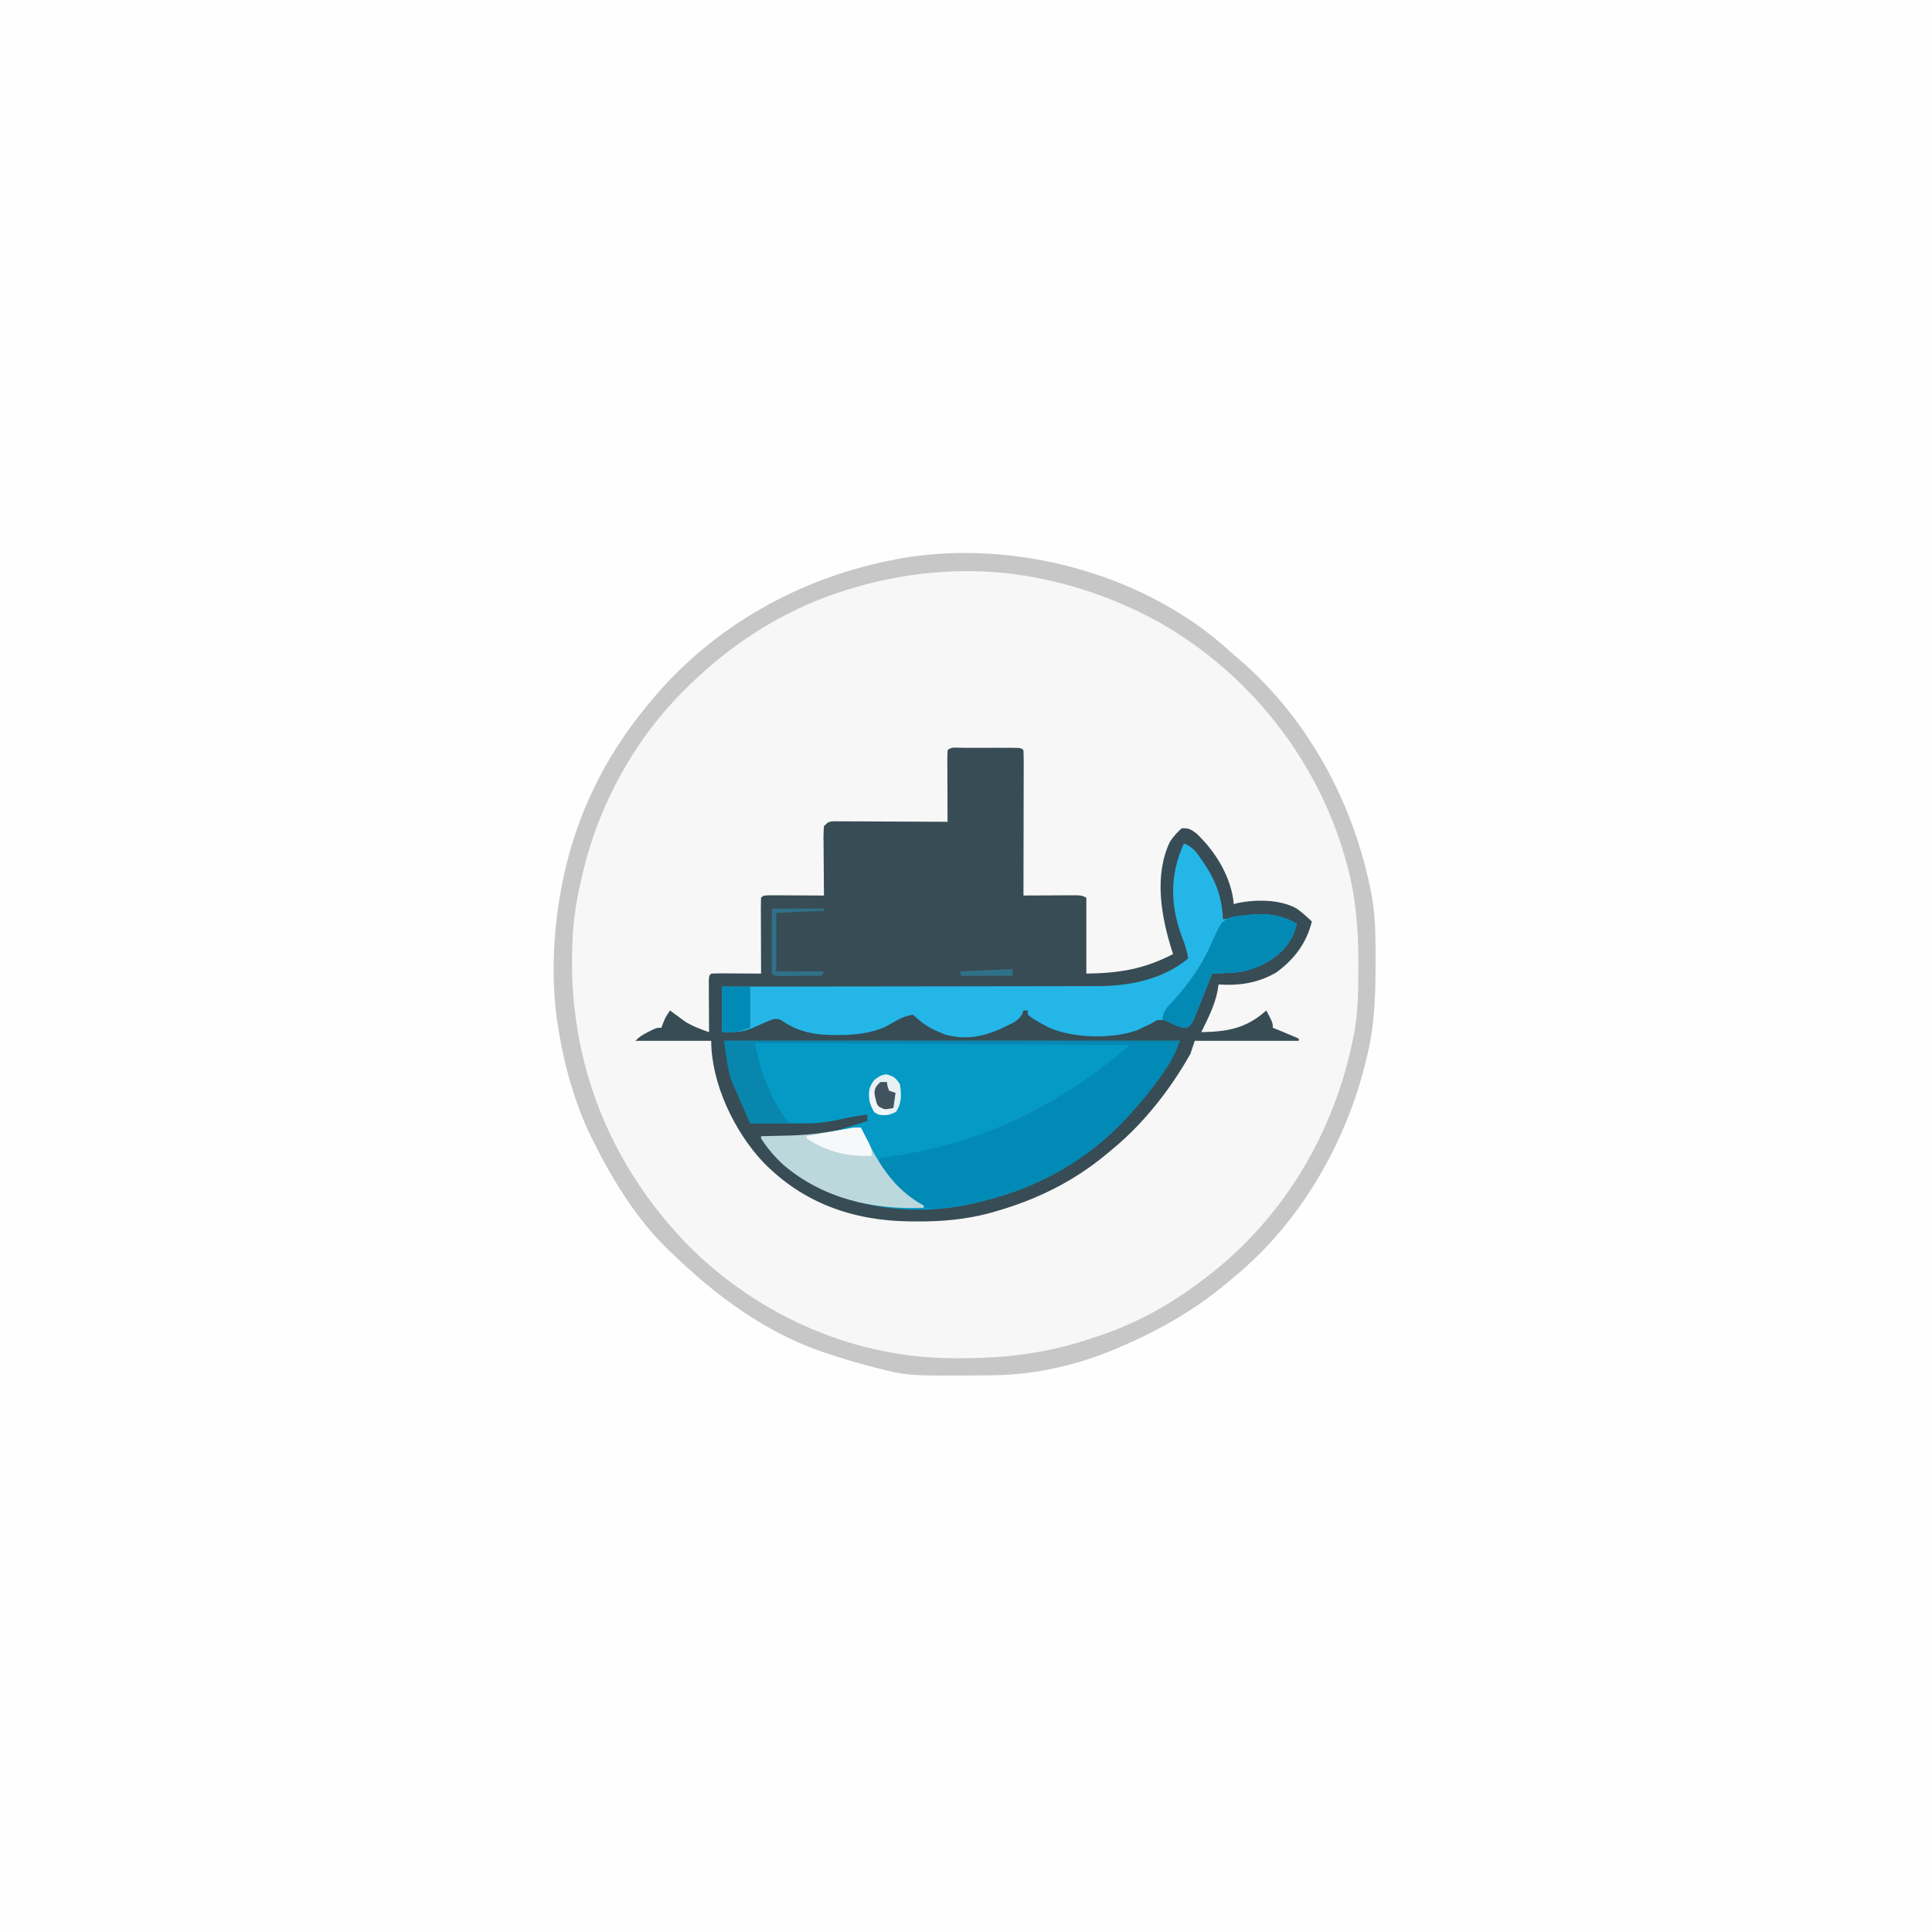 <?xml version="1.0" encoding="UTF-8"?>
<svg version="1.1" xmlns="http://www.w3.org/2000/svg" width="891" height="891">
<rect width="100%" height="100%" fill="#333333" stroke="none"/>
<path d="M0 0 C294.03 0 588.06 0 891 0 C891 294.03 891 588.06 891 891 C596.97 891 302.94 891 0 891 C0 596.97 0 302.94 0 0 Z " fill="#FEFEFE" transform="translate(0,0)"/>
<path d="M0 0 C1.412 1.259 2.817 2.526 4.221 3.793 C5.595 4.961 6.97 6.128 8.346 7.293 C38.915 34.402 59.124 71.892 67.221 111.793 C67.408 112.704 67.595 113.614 67.788 114.552 C69.647 124.881 69.619 135.209 69.596 145.668 C69.595 147.102 69.595 147.102 69.595 148.564 C69.557 162.989 68.884 176.773 65.221 190.793 C64.991 191.707 64.761 192.62 64.523 193.561 C55.059 230.55 34.065 266.444 4.221 290.793 C3.179 291.682 2.138 292.572 1.096 293.461 C-13.6 305.816 -30.153 315.267 -47.779 322.793 C-48.395 323.063 -49.012 323.333 -49.647 323.612 C-67.505 331.328 -87.714 335.853 -107.158 336.031 C-108.039 336.041 -108.92 336.051 -109.828 336.061 C-146.563 336.386 -146.563 336.386 -163.779 331.793 C-164.655 331.563 -165.53 331.333 -166.433 331.095 C-172.282 329.519 -178.041 327.734 -183.779 325.793 C-185.529 325.209 -185.529 325.209 -187.314 324.614 C-212.457 315.578 -234.723 299.216 -253.779 280.793 C-254.503 280.12 -255.228 279.447 -255.974 278.754 C-271.194 264.274 -282.579 245.505 -291.779 226.793 C-292.323 225.69 -292.867 224.586 -293.427 223.449 C-300.691 207.615 -305.305 190.014 -307.779 172.793 C-307.872 172.159 -307.964 171.525 -308.06 170.872 C-310.615 151.233 -309.499 130.191 -305.779 110.793 C-305.562 109.663 -305.562 109.663 -305.341 108.509 C-299.365 78.581 -286.18 51.322 -266.779 27.793 C-266.314 27.221 -265.848 26.649 -265.369 26.06 C-236.729 -9.02 -196.112 -31.854 -151.779 -40.207 C-150.215 -40.518 -150.215 -40.518 -148.619 -40.836 C-97.534 -49.38 -39.129 -34.285 0 0 Z " fill="#F7F7F7" transform="translate(564.779,298.207)"/>
<path d="M0 0 C0.714 0.002 1.427 0.004 2.162 0.006 C2.891 0.005 3.62 0.004 4.37 0.003 C5.914 0.003 7.457 0.004 9.001 0.009 C11.371 0.014 13.741 0.009 16.111 0.002 C17.608 0.003 19.104 0.004 20.6 0.006 C21.67 0.003 21.67 0.003 22.762 0 C27.766 0.024 27.766 0.024 28.881 1.139 C28.975 3.225 28.998 5.315 28.995 7.403 C28.995 8.056 28.995 8.71 28.995 9.384 C28.994 11.553 28.986 13.723 28.979 15.893 C28.977 17.394 28.975 18.894 28.974 20.395 C28.971 24.352 28.961 28.309 28.95 32.266 C28.939 36.301 28.935 40.336 28.93 44.371 C28.919 52.294 28.902 60.216 28.881 68.139 C29.688 68.134 30.496 68.128 31.328 68.123 C34.97 68.102 38.613 68.089 42.256 68.076 C43.527 68.068 44.798 68.06 46.108 68.051 C47.319 68.048 48.531 68.045 49.779 68.041 C50.9 68.036 52.021 68.031 53.175 68.025 C55.881 68.139 55.881 68.139 57.881 69.139 C57.881 80.689 57.881 92.239 57.881 104.139 C73.065 103.928 84.379 102.126 97.881 95.139 C97.688 94.545 97.494 93.95 97.295 93.338 C92.363 77.64 89.061 58.836 96.397 43.416 C98.002 40.954 99.657 39.059 101.881 37.139 C104.766 36.905 106.24 37.645 108.51 39.393 C117.457 47.699 124.834 59.838 125.881 72.139 C126.633 71.899 126.633 71.899 127.401 71.655 C135.925 69.883 147.174 69.828 154.881 74.139 C157.39 75.979 159.675 77.947 161.881 80.139 C159.394 90.157 153.769 97.554 145.459 103.631 C137.16 108.485 128.353 109.822 118.881 109.139 C118.572 110.964 118.572 110.964 118.256 112.826 C116.839 119.351 113.81 125.179 110.881 131.139 C122.857 130.963 131.65 129.447 140.881 121.139 C143.881 126.889 143.881 126.889 143.881 129.139 C144.562 129.407 145.242 129.675 145.943 129.951 C149.278 131.299 152.578 132.714 155.881 134.139 C155.881 134.469 155.881 134.799 155.881 135.139 C140.041 135.139 124.201 135.139 107.881 135.139 C107.221 137.119 106.561 139.099 105.881 141.139 C96.728 157.393 84.323 173.318 69.881 185.139 C68.873 185.985 67.865 186.83 66.826 187.701 C51.576 200.269 34.732 208.472 15.756 213.889 C15.065 214.088 14.373 214.287 13.661 214.491 C2.6 217.49 -8.436 218.507 -19.869 218.451 C-21.705 218.443 -21.705 218.443 -23.579 218.434 C-49.681 218.086 -72.616 210.095 -91.119 191.139 C-104.466 177.038 -115.119 154.668 -115.119 135.139 C-126.669 135.139 -138.219 135.139 -150.119 135.139 C-148.143 133.163 -146.596 132.243 -144.119 131.014 C-143.067 130.484 -143.067 130.484 -141.994 129.944 C-140.119 129.139 -140.119 129.139 -138.119 129.139 C-137.83 128.376 -137.542 127.613 -137.244 126.826 C-136.119 124.139 -136.119 124.139 -134.119 121.139 C-133.175 121.845 -133.175 121.845 -132.213 122.565 C-131.357 123.187 -130.501 123.81 -129.619 124.451 C-128.784 125.066 -127.948 125.681 -127.088 126.315 C-123.527 128.503 -120.064 129.769 -116.119 131.139 C-116.124 130.357 -116.129 129.574 -116.135 128.768 C-116.156 125.246 -116.169 121.724 -116.182 118.201 C-116.19 116.97 -116.198 115.738 -116.207 114.469 C-116.21 113.299 -116.213 112.129 -116.217 110.924 C-116.222 109.84 -116.227 108.756 -116.233 107.639 C-116.119 105.139 -116.119 105.139 -115.119 104.139 C-113.411 104.052 -111.7 104.032 -109.99 104.041 C-108.956 104.045 -107.921 104.048 -106.855 104.051 C-105.767 104.059 -104.678 104.068 -103.557 104.076 C-101.918 104.083 -101.918 104.083 -100.246 104.09 C-97.537 104.102 -94.828 104.118 -92.119 104.139 C-92.124 103.084 -92.129 102.029 -92.135 100.942 C-92.153 97.041 -92.164 93.141 -92.174 89.24 C-92.179 87.55 -92.186 85.859 -92.194 84.168 C-92.207 81.743 -92.212 79.318 -92.217 76.893 C-92.222 76.132 -92.227 75.372 -92.232 74.589 C-92.233 72.772 -92.181 70.955 -92.119 69.139 C-91.119 68.139 -91.119 68.139 -88.435 68.025 C-87.267 68.031 -86.1 68.036 -84.896 68.041 C-83.006 68.046 -83.006 68.046 -81.078 68.051 C-79.738 68.059 -78.397 68.068 -77.057 68.076 C-75.712 68.081 -74.368 68.086 -73.023 68.09 C-69.722 68.102 -66.42 68.118 -63.119 68.139 C-63.129 67.18 -63.14 66.221 -63.151 65.233 C-63.187 61.681 -63.21 58.129 -63.229 54.577 C-63.239 53.038 -63.253 51.5 -63.27 49.962 C-63.294 47.753 -63.305 45.544 -63.314 43.334 C-63.325 42.645 -63.335 41.955 -63.346 41.244 C-63.346 39.541 -63.241 37.838 -63.119 36.139 C-61.119 34.139 -61.119 34.139 -58.79 33.898 C-57.818 33.903 -56.845 33.907 -55.843 33.912 C-54.192 33.912 -54.192 33.912 -52.507 33.912 C-51.314 33.923 -50.121 33.933 -48.892 33.944 C-47.675 33.946 -46.457 33.949 -45.202 33.952 C-41.299 33.963 -37.397 33.989 -33.494 34.014 C-30.853 34.024 -28.213 34.033 -25.572 34.041 C-19.088 34.063 -12.603 34.097 -6.119 34.139 C-6.124 33.145 -6.129 32.15 -6.135 31.126 C-6.153 27.449 -6.164 23.772 -6.174 20.095 C-6.179 18.501 -6.186 16.907 -6.194 15.314 C-6.207 13.027 -6.212 10.741 -6.217 8.455 C-6.222 7.739 -6.227 7.022 -6.232 6.284 C-6.233 4.568 -6.181 2.853 -6.119 1.139 C-4.414 -0.566 -2.274 0.011 0 0 Z " fill="#384C55" transform="translate(443.119,344.861)"/>
<path d="M0 0 C69.3 0 138.6 0 210 0 C208.319 5.044 206.487 8.76 203.562 13.062 C203.121 13.715 202.68 14.368 202.226 15.04 C197.6 21.762 192.502 27.981 187 34 C186.534 34.512 186.067 35.023 185.587 35.55 C167.61 55.002 144.696 67.832 119 74 C118.316 74.175 117.632 74.35 116.928 74.53 C90.225 81.199 61.81 77.969 37.812 64.688 C29.361 59.583 22.325 53.375 17 45 C17 44.67 17 44.34 17 44 C17.734 43.985 18.468 43.971 19.225 43.956 C43.354 44.114 43.354 44.114 66 37 C66 36.01 66 35.02 66 34 C61.361 34.592 56.861 35.431 52.309 36.5 C46.943 37.662 41.913 38.12 36.414 38.098 C35.712 38.096 35.01 38.095 34.287 38.093 C32.067 38.088 29.846 38.075 27.625 38.062 C26.111 38.057 24.596 38.053 23.082 38.049 C19.388 38.038 15.694 38.021 12 38 C10.893 35.501 9.789 33.001 8.688 30.5 C8.224 29.456 8.224 29.456 7.752 28.391 C6.818 26.267 5.908 24.134 5 22 C4.47 20.793 3.94 19.587 3.395 18.344 C1.494 12.423 0.879 6.156 0 0 Z " fill="#049AC5" transform="translate(334,480)"/>
<path d="M0 0 C1.412 1.259 2.817 2.526 4.221 3.793 C5.595 4.961 6.97 6.128 8.346 7.293 C38.915 34.402 59.124 71.892 67.221 111.793 C67.408 112.704 67.595 113.614 67.788 114.552 C69.647 124.881 69.619 135.209 69.596 145.668 C69.595 147.102 69.595 147.102 69.595 148.564 C69.557 162.989 68.884 176.773 65.221 190.793 C64.991 191.707 64.761 192.62 64.523 193.561 C55.059 230.55 34.065 266.444 4.221 290.793 C3.179 291.682 2.138 292.572 1.096 293.461 C-13.6 305.816 -30.153 315.267 -47.779 322.793 C-48.395 323.063 -49.012 323.333 -49.647 323.612 C-67.505 331.328 -87.714 335.853 -107.158 336.031 C-108.039 336.041 -108.92 336.051 -109.828 336.061 C-146.563 336.386 -146.563 336.386 -163.779 331.793 C-164.655 331.563 -165.53 331.333 -166.433 331.095 C-172.282 329.519 -178.041 327.734 -183.779 325.793 C-185.529 325.209 -185.529 325.209 -187.314 324.614 C-212.457 315.578 -234.723 299.216 -253.779 280.793 C-254.503 280.12 -255.228 279.447 -255.974 278.754 C-271.194 264.274 -282.579 245.505 -291.779 226.793 C-292.323 225.69 -292.867 224.586 -293.427 223.449 C-300.691 207.615 -305.305 190.014 -307.779 172.793 C-307.872 172.159 -307.964 171.525 -308.06 170.872 C-310.615 151.233 -309.499 130.191 -305.779 110.793 C-305.562 109.663 -305.562 109.663 -305.341 108.509 C-299.365 78.581 -286.18 51.322 -266.779 27.793 C-266.314 27.221 -265.848 26.649 -265.369 26.06 C-236.729 -9.02 -196.112 -31.854 -151.779 -40.207 C-150.215 -40.518 -150.215 -40.518 -148.619 -40.836 C-97.534 -49.38 -39.129 -34.285 0 0 Z M-170.779 -27.207 C-171.491 -26.997 -172.203 -26.787 -172.937 -26.571 C-200.328 -18.321 -224.068 -3.888 -244.779 15.793 C-245.284 16.271 -245.789 16.749 -246.31 17.242 C-271.838 41.55 -289.309 73.361 -296.779 107.793 C-297.21 109.694 -297.21 109.694 -297.65 111.633 C-299.46 120.024 -300.528 128.219 -300.779 136.793 C-300.811 137.737 -300.844 138.681 -300.877 139.654 C-302.424 190.517 -284.503 236.736 -249.685 273.785 C-225.183 299.391 -192.596 317.809 -157.779 324.793 C-157.162 324.917 -156.546 325.042 -155.911 325.17 C-144.386 327.438 -133.261 328.291 -121.529 328.168 C-120.727 328.164 -119.924 328.159 -119.098 328.154 C-98.669 328.016 -80.152 325.408 -60.779 318.793 C-60.092 318.568 -59.404 318.343 -58.696 318.111 C-40.975 312.275 -24.475 303.241 -9.779 291.793 C-8.9 291.136 -8.021 290.478 -7.115 289.801 C27.602 262.845 50.619 223.721 59.221 180.793 C59.399 179.914 59.576 179.036 59.759 178.13 C61.567 167.983 61.662 157.882 61.659 147.606 C61.659 146.679 61.66 145.752 61.661 144.797 C61.629 129.293 60.435 114.793 56.221 99.793 C55.836 98.406 55.836 98.406 55.442 96.991 C42.405 51.613 11.241 12.401 -29.716 -10.957 C-46.569 -20.279 -64.138 -26.944 -82.966 -30.957 C-84.445 -31.273 -84.445 -31.273 -85.953 -31.596 C-113.83 -37.255 -143.577 -35.236 -170.779 -27.207 Z " fill="#C7C7C7" transform="translate(564.779,298.207)"/>
<path d="M0 0 C4.155 1.511 6.123 4.466 8.5 8 C8.895 8.583 9.29 9.166 9.697 9.767 C15.026 17.839 17.587 25.303 18 35 C22.158 34.326 22.158 34.326 26.285 33.484 C35.427 31.853 43.936 32.221 52 37 C50.622 43.923 46.315 49.442 40.562 53.375 C34.053 57.475 28.172 59.444 20.562 59.688 C19.831 59.722 19.099 59.756 18.346 59.791 C16.564 59.873 14.782 59.938 13 60 C12.671 60.839 12.671 60.839 12.336 61.695 C11.656 63.416 10.967 65.133 10.273 66.848 C9.604 68.506 8.936 70.165 8.286 71.832 C7.538 73.748 6.771 75.655 6 77.562 C5.526 78.76 5.051 79.958 4.562 81.191 C3 84 3 84 1.09 85.031 C-1.569 84.991 -3.104 84.195 -5.438 82.938 C-8.831 81.238 -8.831 81.238 -12.5 81.5 C-13.325 81.995 -14.15 82.49 -15 83 C-16.449 83.708 -17.908 84.393 -19.375 85.062 C-20.084 85.404 -20.793 85.746 -21.523 86.098 C-32.898 90.242 -50.947 89.855 -62 85 C-65.492 83.223 -68.903 81.412 -72 79 C-72 78.34 -72 77.68 -72 77 C-72.66 77 -73.32 77 -74 77 C-74.211 77.596 -74.423 78.191 -74.641 78.805 C-76.504 81.814 -78.575 82.616 -81.75 84.125 C-82.776 84.623 -83.802 85.12 -84.859 85.633 C-93.306 89.31 -101.274 90.64 -110.301 88.055 C-114.847 86.254 -118.84 84.4 -122.5 81.125 C-123.325 80.424 -124.15 79.722 -125 79 C-129.578 79.467 -133.661 82.384 -137.637 84.527 C-144.902 87.708 -152.073 88.364 -159.938 88.312 C-160.816 88.308 -161.694 88.304 -162.598 88.3 C-170.568 88.161 -176.965 86.928 -183.812 82.75 C-186.741 80.81 -186.741 80.81 -189.375 81 C-192.602 82.229 -195.726 83.647 -198.867 85.078 C-203.809 87.214 -207.463 87 -213 87 C-213 80.07 -213 73.14 -213 66 C-210.685 66.001 -208.369 66.002 -205.984 66.002 C-184.121 66.007 -162.259 65.978 -140.396 65.92 C-129.157 65.89 -117.919 65.872 -106.68 65.88 C-96.877 65.887 -87.075 65.873 -77.272 65.834 C-72.088 65.814 -66.904 65.804 -61.72 65.82 C-56.826 65.834 -51.933 65.82 -47.039 65.785 C-45.257 65.777 -43.475 65.779 -41.692 65.793 C-26.068 65.9 -10.422 63.243 2 53 C1.385 49.449 0.41 46.337 -0.938 43 C-6.416 28.217 -6.518 14.221 0 0 Z " fill="#25B6E8" transform="translate(546,389)"/>
<path d="M0 0 C69.3 0 138.6 0 210 0 C208.319 5.044 206.487 8.76 203.562 13.062 C203.121 13.715 202.68 14.368 202.226 15.04 C197.6 21.762 192.502 27.981 187 34 C186.534 34.512 186.067 35.023 185.587 35.55 C163.436 59.518 134.126 72.841 102 77 C101.023 77.128 100.046 77.255 99.039 77.387 C92.216 77.859 88.11 75.346 83 71 C78.343 66.831 73.966 62.545 71 57 C71.33 56.01 71.66 55.02 72 54 C72.729 53.905 73.458 53.81 74.209 53.712 C117.827 47.924 153.596 30.632 187 2 C129.91 1.67 72.82 1.34 14 1 C16.977 13.962 16.977 13.962 22 25.688 C22.33 26.337 22.66 26.986 23 27.654 C25.032 31.555 27.206 34.508 30 38 C24.06 38 18.12 38 12 38 C10.907 35.525 9.814 33.05 8.688 30.5 C8.349 29.738 8.011 28.975 7.663 28.189 C6.759 26.133 5.88 24.067 5 22 C4.47 20.793 3.94 19.587 3.395 18.344 C1.494 12.423 0.879 6.156 0 0 Z " fill="#028AB6" transform="translate(334,480)"/>
<path d="M0 0 C0.245 0.513 0.491 1.025 0.743 1.554 C7.66 15.818 14.646 28.146 29 36 C29 36.33 29 36.66 29 37 C5.402 38.004 -17.457 32.796 -35.875 17.062 C-39.765 13.435 -43.142 9.494 -46 5 C-46 4.67 -46 4.34 -46 4 C-45.266 3.985 -44.532 3.971 -43.775 3.956 C-24.673 3.548 -24.673 3.548 -5.844 0.621 C-3 0 -3 0 0 0 Z " fill="#BCD8DD" transform="translate(397,520)"/>
<path d="M0 0 C7.412 -0.327 13.085 0.476 19.5 4.277 C18.122 11.2 13.815 16.719 8.062 20.652 C1.553 24.752 -4.328 26.721 -11.938 26.965 C-13.035 27.016 -13.035 27.016 -14.154 27.068 C-15.936 27.15 -17.718 27.215 -19.5 27.277 C-19.719 27.837 -19.938 28.396 -20.164 28.973 C-20.844 30.693 -21.533 32.41 -22.227 34.125 C-22.896 35.783 -23.564 37.442 -24.214 39.109 C-24.962 41.025 -25.729 42.933 -26.5 44.84 C-27.212 46.636 -27.212 46.636 -27.938 48.469 C-29.5 51.277 -29.5 51.277 -31.391 52.301 C-34.091 52.271 -35.826 51.516 -38.25 50.34 C-39.449 49.769 -39.449 49.769 -40.672 49.188 C-41.275 48.887 -41.878 48.587 -42.5 48.277 C-41.936 44.43 -40.247 42.697 -37.562 39.965 C-33.81 35.897 -30.52 31.734 -27.438 27.152 C-27.016 26.526 -26.594 25.901 -26.16 25.256 C-23.523 21.202 -21.455 17.095 -19.515 12.67 C-15.704 4.1 -15.704 4.1 -12.051 1.605 C-8.045 0.366 -4.159 0.33 0 0 Z " fill="#028AB5" transform="translate(578.5,421.723)"/>
<path d="M0 0 C69.3 0 138.6 0 210 0 C210 0.33 210 0.66 210 1 C145.32 1 80.64 1 14 1 C16.977 13.962 16.977 13.962 22 25.688 C22.33 26.337 22.66 26.986 23 27.654 C25.032 31.555 27.206 34.508 30 38 C24.06 38 18.12 38 12 38 C10.907 35.525 9.814 33.05 8.688 30.5 C8.349 29.738 8.011 28.975 7.663 28.189 C6.759 26.133 5.88 24.067 5 22 C4.47 20.793 3.94 19.587 3.395 18.344 C1.494 12.423 0.879 6.156 0 0 Z " fill="#0886AD" transform="translate(334,480)"/>
<path d="M0 0 C4.29 0 8.58 0 13 0 C13 6.27 13 12.54 13 19 C7 21 7 21 0 21 C0 14.07 0 7.14 0 0 Z " fill="#028AB6" transform="translate(333,455)"/>
<path d="M0 0 C0.841 1.6 1.672 3.205 2.5 4.812 C2.964 5.706 3.428 6.599 3.906 7.52 C5 10 5 10 5 13 C-5.612 13.732 -16.134 10.911 -25 5 C-25 4.67 -25 4.34 -25 4 C-21.397 3.329 -17.792 2.664 -14.188 2 C-13.163 1.809 -12.139 1.618 -11.084 1.422 C-9.61 1.151 -9.61 1.151 -8.105 0.875 C-6.747 0.624 -6.747 0.624 -5.36 0.367 C-3 0 -3 0 0 0 Z " fill="#F6F9FA" transform="translate(397,520)"/>
<path d="M0 0 C3.457 0.798 4.5 1.548 6.438 4.562 C7.201 9.205 7.325 13.129 4.812 17.188 C1.749 18.961 -0.076 19.082 -3.562 18.562 C-6.122 16.709 -6.542 15.625 -7.562 12.562 C-8.055 8.128 -8.08 6.258 -5.375 2.625 C-2.562 0.562 -2.562 0.562 0 0 Z " fill="#E7F1F4" transform="translate(408.562,495.438)"/>
<path d="M0 0 C7.92 0 15.84 0 24 0 C24 0.33 24 0.66 24 1 C13.11 1.495 13.11 1.495 2 2 C2 10.91 2 19.82 2 29 C9.26 29 16.52 29 24 29 C23.67 29.66 23.34 30.32 23 31 C19.354 31.029 15.708 31.047 12.062 31.062 C10.501 31.075 10.501 31.075 8.908 31.088 C7.919 31.091 6.929 31.094 5.91 31.098 C4.535 31.106 4.535 31.106 3.133 31.114 C1 31 1 31 0 30 C-0.088 27.781 -0.107 25.56 -0.098 23.34 C-0.096 22.675 -0.095 22.011 -0.093 21.326 C-0.088 19.197 -0.075 17.067 -0.062 14.938 C-0.057 13.497 -0.053 12.056 -0.049 10.615 C-0.039 7.077 -0.019 3.538 0 0 Z " fill="#307189" transform="translate(356,419)"/>
<path d="M0 0 C0.99 0 1.98 0 3 0 C3.103 0.639 3.206 1.279 3.312 1.938 C3.539 2.618 3.766 3.299 4 4 C4.99 4.33 5.98 4.66 7 5 C6.67 7.31 6.34 9.62 6 12 C4.02 12.33 2.04 12.66 0 13 C-1.562 11.438 -1.562 11.438 -3 9 C-2.673 2.673 -2.673 2.673 0 0 Z " fill="#41535E" transform="translate(406,499)"/>
<path d="M0 0 C0 0.99 0 1.98 0 3 C-7.92 3 -15.84 3 -24 3 C-24 2.34 -24 1.68 -24 1 C-20.375 0.833 -16.75 0.666 -13.125 0.5 C-12.092 0.452 -11.06 0.405 -9.996 0.355 C-9.01 0.31 -8.024 0.265 -7.008 0.219 C-6.097 0.177 -5.185 0.135 -4.247 0.092 C-2.832 0.034 -1.416 0 0 0 Z " fill="#307189" transform="translate(467,447)"/>
<path d="M0 0 C0.66 0 1.32 0 2 0 C2.227 1.114 2.454 2.228 2.688 3.375 C3.606 7.16 3.606 7.16 6.625 8.438 C7.409 8.623 8.193 8.809 9 9 C9 9.66 9 10.32 9 11 C6.358 11.214 4.585 11.334 2.25 10 C0.271 6.834 0.303 3.697 0 0 Z " fill="#F1F7F9" transform="translate(401,503)"/>
</svg>
